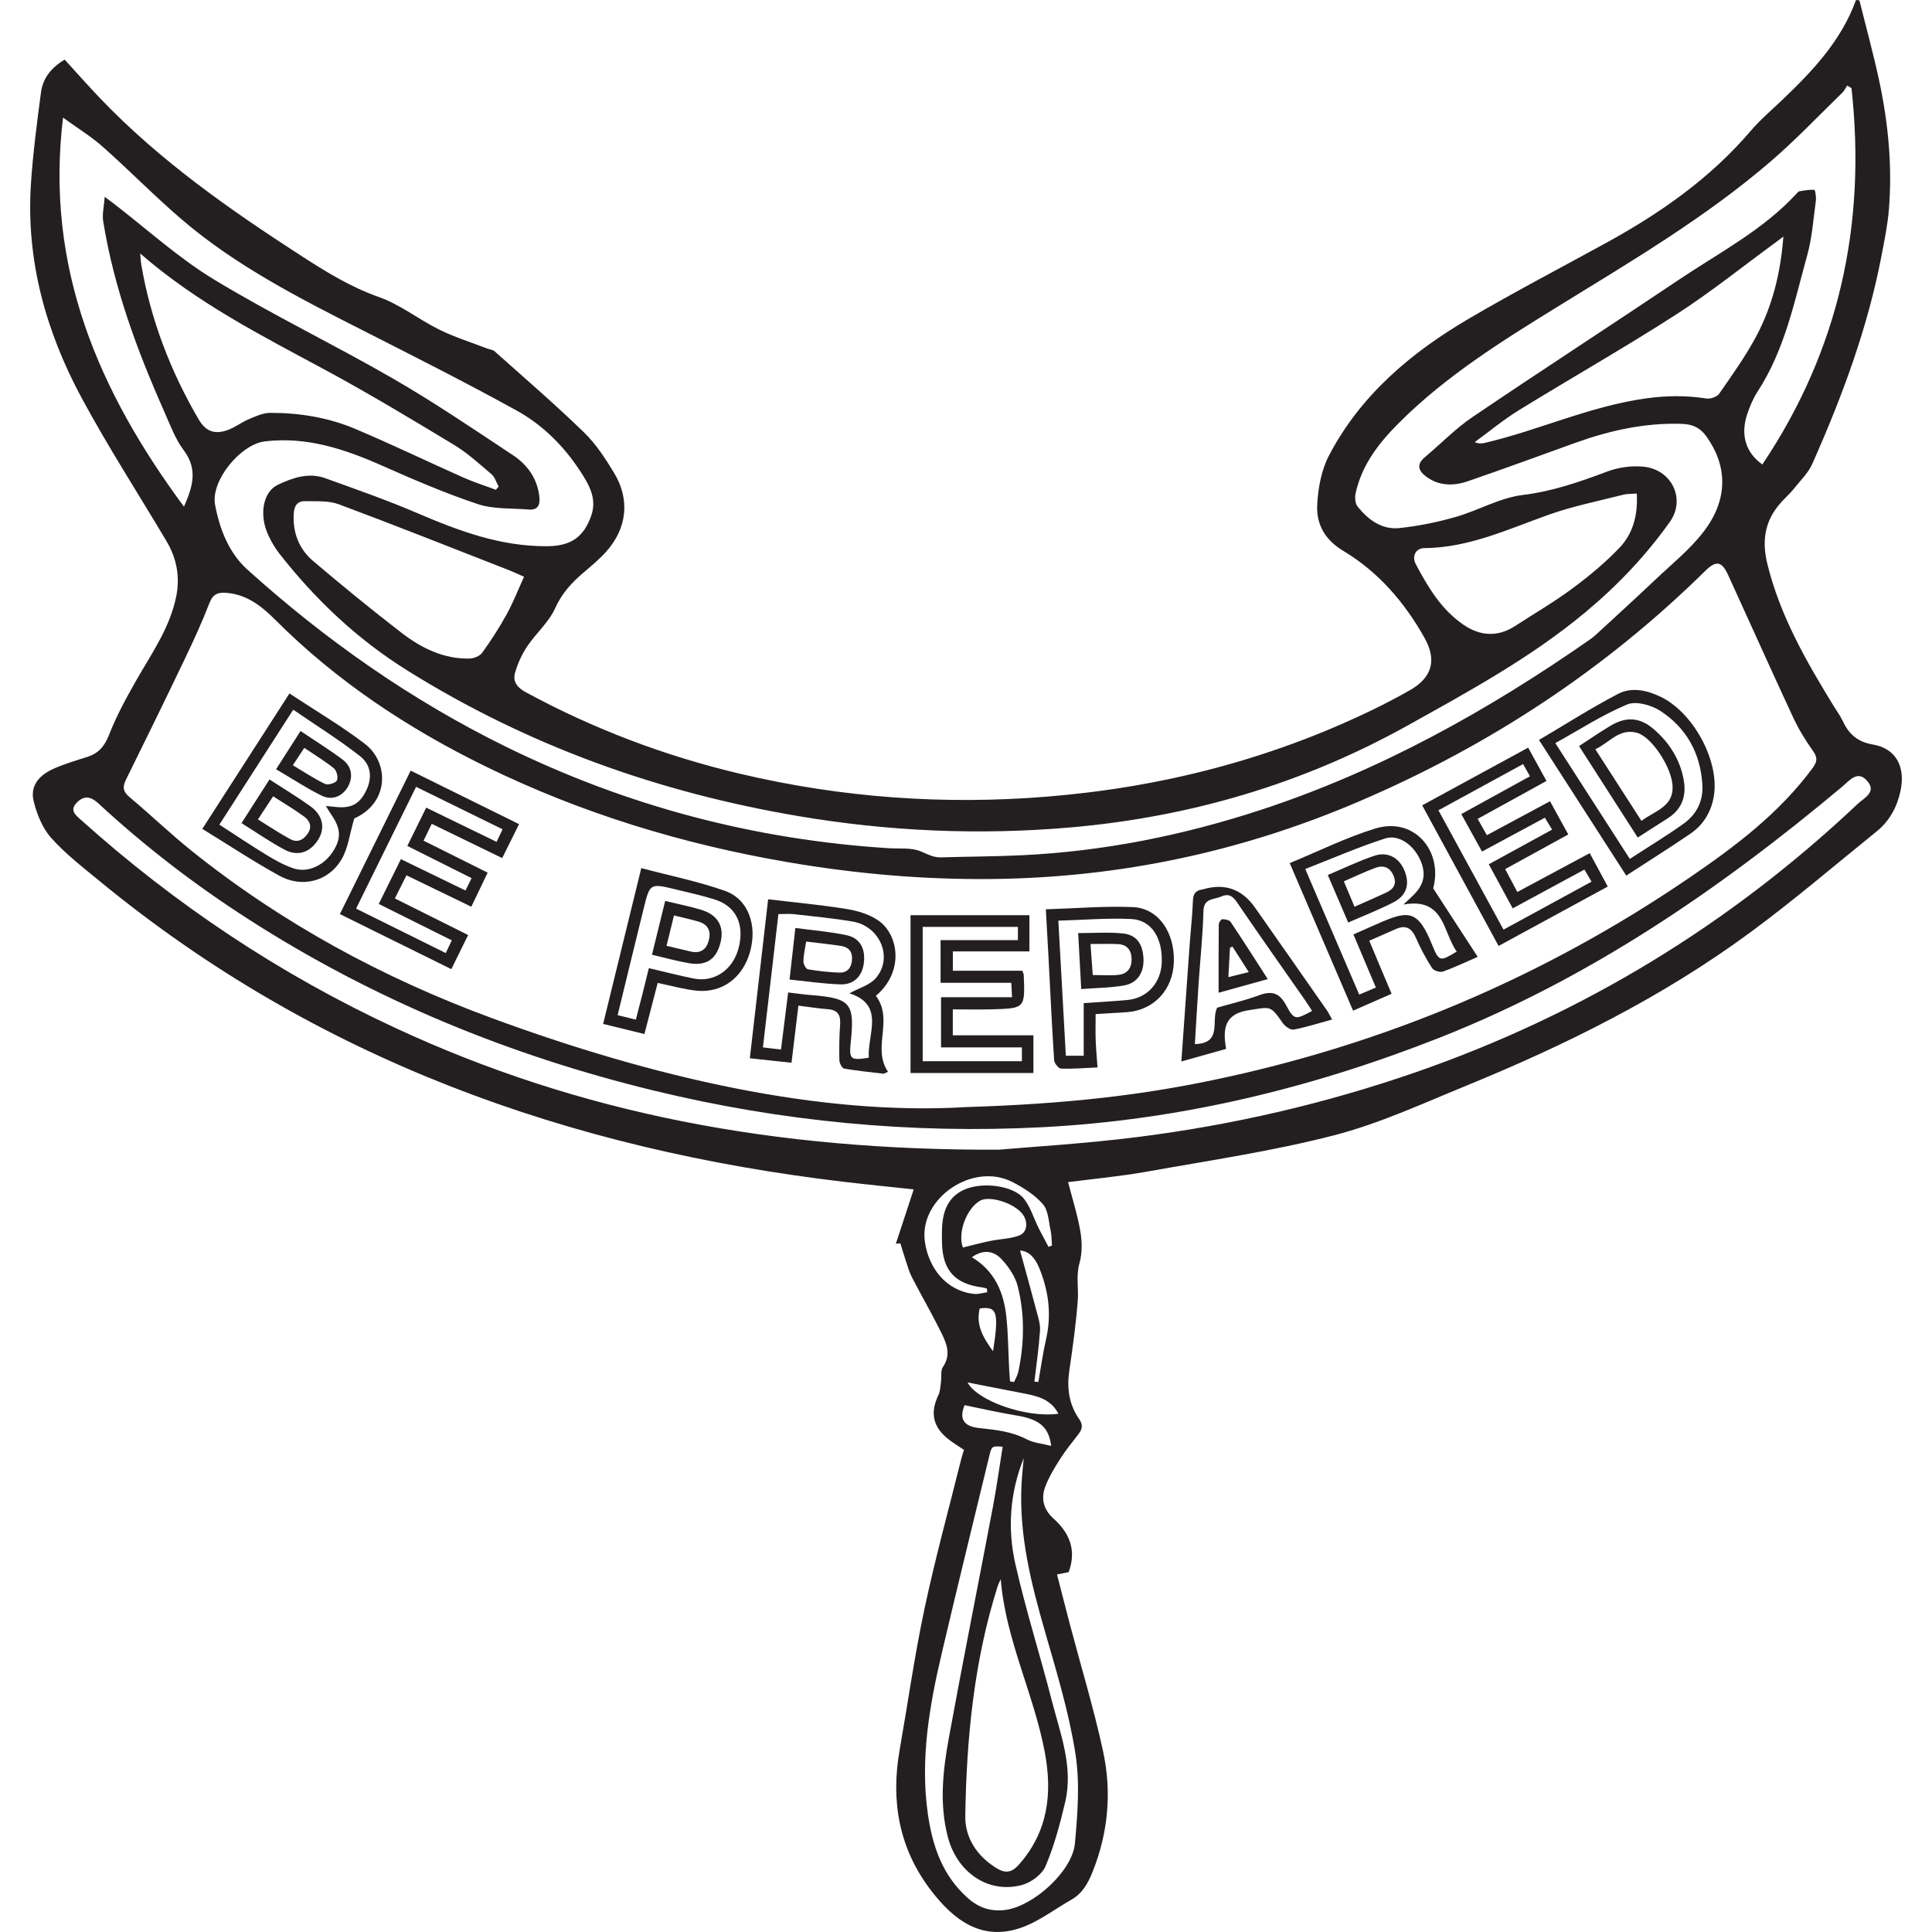 <?xml version="1.0" encoding="UTF-8"?>
<svg id="Insignias" xmlns="http://www.w3.org/2000/svg" viewBox="0 0 108 108">
  <defs>
    <style>
      .cls-1 {
        fill: #231f20;
      }
    </style>
  </defs>
  <g id="Second_Class_Insignia" data-name="Second Class Insignia">
    <path class="cls-1" d="M3.616,3.333c.685.749,1.332,1.485,2.01,2.192,3.303,3.448,7.179,6.166,11.164,8.744,1.398.904,2.793,1.773,4.395,2.337,1.189.419,2.225,1.254,3.371,1.82.853.421,1.773.707,2.663,1.051.145.056.325.068.433.164,1.672,1.493,3.373,2.957,4.981,4.517.678.658,1.219,1.484,1.709,2.301.889,1.481.702,3.084-.45,4.373-.379.424-.823.794-1.258,1.164-.665.565-1.222,1.16-1.599,2.001-.354.79-1.077,1.407-1.571,2.145-.295.441-.522.949-.671,1.459-.143.49.111.829.589,1.089,3.801,2.065,7.809,3.577,12.015,4.57,5.655,1.335,11.375,1.743,17.168,1.27,6.355-.519,12.426-2.074,18.172-4.855.699-.338,1.389-.701,2.065-1.084,1.248-.708,1.53-1.678.836-2.922-1.113-1.992-2.579-3.693-4.537-4.868-1.045-.627-1.522-1.496-1.467-2.584.047-.93.231-1.936.656-2.75,1.774-3.394,4.608-5.772,7.851-7.671,2.506-1.467,5.082-2.814,7.629-4.21,3.032-1.661,5.832-3.614,8.097-6.271.532-.624,1.168-1.161,1.764-1.73,1.696-1.618,3.298-3.307,4.122-5.587.064.009.128.017.192.026.363,1.463.762,2.918,1.082,4.391.522,2.402.763,4.836.564,7.294-.07.861-.247,1.716-.409,2.568-.775,4.062-2.209,7.91-3.882,11.672-.216.486-.635.885-.973,1.314-.17.215-.363.413-.558.606-1.045,1.036-1.336,2.183-.968,3.674.722,2.924,2.192,5.459,3.736,7.977.155.253.338.494.462.762.344.739.817,1.189,1.703,1.339,1.291.218,1.825,1.245,1.538,2.59-.192.902-.612,1.681-1.331,2.263-2.344,1.896-4.64,3.859-7.065,5.646-4.891,3.605-10.3,6.289-15.904,8.582-2.43.994-4.843,2.112-7.37,2.764-3.441.887-6.978,1.407-10.483,2.034-1.46.261-2.943.395-4.379.582.24.936.53,1.839.687,2.764.097.574.105,1.213-.051,1.766-.2.709-.044,1.391-.095,2.078-.099,1.317-.282,2.629-.474,3.937-.143.972-.018,1.879.543,2.685.232.333.191.568-.027.852-.348.453-.712.897-1.019,1.378-.316.495-.629,1.007-.836,1.552-.255.669-.112,1.283.46,1.798.881.793,1.301,1.753.844,2.991-.156.031-.347.07-.652.131.249.964.483,1.888.726,2.81.623,2.36,1.336,4.7,1.851,7.083.491,2.276.287,4.548-.591,6.737-.253.63-.565,1.197-1.174,1.544-.966.55-1.879,1.27-2.916,1.606-2.169.703-3.696-.501-4.929-2.104-1.794-2.331-2.269-4.989-1.766-7.855.462-2.631.834-5.28,1.389-7.891.596-2.807,1.359-5.579,2.051-8.365.043-.174.101-.345.157-.532-.301-.204-.594-.379-.861-.587-.879-.687-1.042-1.483-.564-2.481.1-.209.105-.468.138-.705.041-.292-.03-.652.117-.867.437-.64.225-1.244-.049-1.808-.528-1.086-1.137-2.132-1.693-3.205-.152-.294-.24-.622-.346-.938-.106-.315-.199-.635-.297-.953-.084.008-.169.017-.253.025.327-.995.655-1.989,1-3.04-1.287-.139-2.577-.267-3.864-.419-15.409-1.814-29.52-6.847-41.639-16.81-.936-.77-1.909-1.521-2.711-2.417-.489-.546-.801-1.324-.981-2.051-.202-.813.24-1.43,1.118-1.82.602-.268,1.242-.456,1.872-.656.638-.202.977-.602,1.228-1.247.403-1.036.943-2.026,1.494-2.996.868-1.528,1.905-2.966,2.259-4.743.222-1.115.013-2.137-.557-3.096-1.577-2.653-3.255-5.252-4.72-7.965-2.009-3.722-3.127-7.711-2.847-11.99.112-1.709.337-3.412.561-5.11.104-.785.564-1.386,1.327-1.836ZM53.986,61.888c5.702-.181,9.763-.666,13.779-1.502,9.629-2.004,18.52-5.76,26.65-11.306,2.561-1.747,5.026-3.598,6.896-6.125.25-.338.321-.574.052-.954-.421-.595-.813-1.226-1.12-1.886-1.234-2.652-2.427-5.323-3.644-7.982-.35-.764-.673-.812-1.266-.228-5.623,5.538-12.07,9.771-19.348,12.89-6.587,2.823-13.379,4.261-20.5,4.342-3.829.043-7.63-.289-11.404-.934-5.889-1.005-11.555-2.726-16.928-5.355-4.343-2.125-8.332-4.766-11.767-8.201-.75-.75-1.565-1.403-2.698-1.504-.5-.045-.783.059-.984.578-.411,1.065-.891,2.105-1.384,3.136-1.076,2.248-2.169,4.488-3.276,6.722-.206.416-.171.673.2.983,1.175.983,2.282,2.051,3.477,3.009,5.063,4.055,10.698,7.104,16.769,9.341,9.063,3.338,18.348,5.46,26.495,4.977ZM103.499,4.927c-.081-.048-.162-.096-.243-.144-.087.133-.154.287-.265.395-1.329,1.29-2.607,2.64-4.008,3.845-3.676,3.162-7.848,5.614-11.957,8.149-3.1,1.913-6.184,3.839-8.788,6.432-1.137,1.132-2.104,2.358-2.457,3.962-.052.234-.031.574.105.745.592.741,1.355,1.311,2.34,1.208,1.056-.11,2.114-.326,3.135-.618,1.272-.364,2.48-1.076,3.765-1.232,1.671-.203,3.187-.736,4.73-1.313.619-.232,1.348-.333,2.005-.27,1.605.155,2.38,1.822,1.49,3.079-1.345,1.897-2.936,3.567-4.721,5.055-3.043,2.537-6.498,4.417-9.94,6.334-5.869,3.267-12.159,5.113-18.821,5.697-5.105.447-10.192.225-15.254-.633-7.796-1.321-15.095-3.926-21.826-8.125-2.819-1.758-5.165-3.977-7.191-6.572-.237-.304-.432-.649-.597-.999-.528-1.118-.313-2.421.526-2.82.827-.393,1.723-.706,2.652-.371,1.716.618,3.442,1.221,5.117,1.939,2.346,1.005,4.683,1.886,7.309,1.863,1.326-.012,2.033-.526,2.446-1.71.284-.815-.013-1.51-.399-2.143-.943-1.545-2.187-2.856-3.766-3.728-2.802-1.546-5.662-2.99-8.517-4.439-3.575-1.814-7.152-3.626-10.219-6.254-1.511-1.294-2.905-2.724-4.394-4.045-.655-.582-1.415-1.046-2.233-1.64-1.017,8.392,2,15.308,6.76,21.749.492-1.112.786-2.09-.009-3.148-.486-.646-.773-1.45-1.107-2.201-1.515-3.413-2.802-6.902-3.399-10.607-.063-.394.046-.817.085-1.365.272.203.377.281.481.36,1.866,1.433,3.624,3.045,5.624,4.258,3.261,1.979,6.714,3.638,10.02,5.547,2.293,1.324,4.49,2.817,6.699,4.28.8.53,1.352,1.291,1.471,2.298.055.463-.065.782-.6.738-.954-.079-1.962-.011-2.846-.306-1.814-.605-3.581-1.365-5.331-2.142-2.098-.931-4.225-1.641-6.561-1.363-1.368.163-3.041,2.205-2.788,3.545.256,1.354.763,2.682,1.812,3.628,4.373,3.943,9.158,7.299,14.454,9.9,6.753,3.316,13.886,5.196,21.392,5.67.603.038,1.259-.044,1.788.176.379.157.706.349,1.134.336,1.509-.046,3.02-.047,4.528-.119,4.571-.219,9.018-1.114,13.36-2.538,6.644-2.18,12.678-5.542,18.391-9.523.131-.091.254-.194.371-.302,1.09-1.006,2.188-2.004,3.264-3.025.927-.879,1.945-1.694,2.715-2.697,1.371-1.784,1.348-3.628.181-5.296-.345-.493-.768-.712-1.377-.733-2.07-.07-4.042.366-5.972,1.061-1.999.72-3.994,1.453-6.004,2.144-.805.276-1.628.279-2.353-.27-.418-.316-.534-.67-.063-1.066.894-.749,1.715-1.603,2.675-2.253,3.826-2.591,7.705-5.103,11.541-7.679,2.251-1.511,4.692-2.77,6.564-4.803.046-.05.097-.122.154-.132.282-.047.569-.106.847-.082.047.004.11.399.083.602-.138,1.018-.208,2.059-.48,3.042-.723,2.612-1.258,5.3-2.776,7.629-.247.379-.428.812-.574,1.243-.396,1.161-.103,2.167.839,2.833,4.3-6.411,5.819-13.445,4.982-21.036ZM55.829,64.269c1.804-.16,4.799-.334,7.769-.709,5.314-.672,10.513-1.873,15.583-3.635,9.301-3.234,17.517-8.238,24.673-14.993.349-.329,1.051-.643.544-1.254-.55-.663-1.007-.047-1.428.306-6.839,5.726-14.105,10.711-22.487,14.019-7.175,2.831-14.535,4.612-22.221,5.009-7.329.378-14.572-.313-21.709-2.047-8.086-1.965-15.682-5.089-22.694-9.598-2.972-1.911-5.762-4.056-8.357-6.454-.392-.362-.768-.481-1.188-.067-.452.445-.1.706.217.991,5.282,4.741,11.126,8.633,17.565,11.624,10.32,4.794,21.212,6.858,33.733,6.807ZM7.839,14.172c.028.325.03.46.053.592.528,3.098,1.635,5.984,3.219,8.69.393.671.903.85,1.637.579.401-.148.752-.428,1.148-.594.385-.162.799-.359,1.201-.36,1.635-.004,3.246.257,4.753.893,2.041.86,4.037,1.826,6.061,2.726.588.261,1.205.456,1.809.681.051-.06.103-.121.154-.181-.13-.233-.209-.526-.399-.688-.678-.578-1.346-1.19-2.104-1.648-2.365-1.429-4.735-2.856-7.165-4.169-3.555-1.921-7.167-3.737-10.367-6.521ZM29.296,32.24c-.412-.18-.618-.279-.831-.362-3.171-1.238-6.335-2.498-9.524-3.688-.573-.213-1.255-.16-1.888-.174-.44-.01-.612.276-.635.718-.055,1.059.303,1.963,1.09,2.63,1.62,1.374,3.264,2.722,4.948,4.017,1.098.845,2.334,1.457,3.774,1.434.248-.004.586-.135.722-.323.495-.684.957-1.398,1.364-2.138.367-.666.645-1.381.98-2.115ZM99.692,13.224c-.22.166-.306.234-.395.299-1.863,1.361-3.666,2.814-5.602,4.06-2.882,1.855-5.868,3.549-8.787,5.347-.862.531-1.649,1.187-2.47,1.785.244.102.419.078.589.038,3.016-.713,5.855-2.043,8.961-2.479,1.157-.162,2.258-.176,3.394.002.227.035.596-.087.718-.262.728-1.05,1.48-2.096,2.078-3.221.896-1.686,1.359-3.519,1.514-5.57ZM91.496,27.589c-.3.023-.532.009-.746.064-1.39.356-2.809.636-4.156,1.114-2.28.809-4.483,1.855-6.975,1.873-.47.003-.712.448-.478.891.683,1.292,1.425,2.545,2.676,3.398.954.649,1.936.679,2.885.062,1.074-.698,2.185-1.345,3.212-2.107.93-.69,1.835-1.44,2.63-2.279.74-.782,1.021-1.809.954-3.016ZM56.051,80.873c-.601-.045-.612-.048-.755.54-.887,3.661-1.785,7.32-2.647,10.988-.692,2.947-1.214,5.917-.786,8.963.253,1.8.806,3.46,2.225,4.728.63.563,1.317.786,2.14.671,1.549-.218,3.718-2.162,3.86-3.712.154-1.673.286-3.403.026-5.044-.362-2.287-1.043-4.531-1.688-6.764-.776-2.69-1.459-5.383-1.325-8.213.024-.506.083-1.011.126-1.516-.777,1.932-.915,3.941-.467,5.92.584,2.578,1.388,5.105,2.047,7.667.475,1.846,1.199,3.682.737,5.639-.286,1.212-.61,2.431-1.092,3.572-.196.465-.806.92-1.314,1.058-1.874.509-3.64-.685-4.159-2.702-.474-1.842-.271-3.691.062-5.515.788-4.311,1.648-8.609,2.463-12.915.211-1.114.365-2.239.546-3.366ZM55.942,88.281c-.059.133-.131.261-.174.398-1.323,4.176-1.739,8.49-1.809,12.836-.02,1.222.662,2.256,1.765,2.927.484.294.837.238,1.231-.206,1.634-1.843,1.884-3.98,1.448-6.293-.615-3.262-2.188-6.283-2.461-9.662ZM55.186,72.239c-.006-.069-.012-.139-.018-.208-.083-.021-.164-.05-.248-.061-1.517-.191-2.212-.938-2.26-2.442-.009-.274-.01-.549-.001-.823.031-.945.307-1.78,1.233-2.198,1.023-.462,2.76-.233,3.344.499.371.465.545,1.085.817,1.63.179.36.375.712.563,1.067l.191-.081c-.024-.284-.018-.575-.079-.851-.111-.5-.126-1.11-.429-1.457-.45-.515-1.078-.916-1.697-1.235-2.234-1.151-5.232.927-4.903,3.314.209,1.519,1.219,2.776,2.748,2.937.241.025.493-.059.74-.093ZM53.827,69.737c.548-.133,1.04-.268,1.54-.37.536-.109,1.105-.113,1.608-.302.452-.17.503-.755.202-1.174-.451-.629-1.861-1.081-2.397-.767-.766.448-1.259,1.812-.953,2.613ZM54.329,70.279c1.277.769,1.781,1.962,1.926,3.323.104.974.108,1.958.158,2.937.012.227.032.454.048.681.075.012.15.023.225.035.08-.186.193-.365.235-.559.345-1.607.37-3.227-.036-4.815-.138-.54-.506-1.068-.892-1.487-.428-.464-1.015-.579-1.663-.115ZM58.763,80.826c-.142-1.09-.688-1.495-1.969-1.704-.953-.156-1.897-.375-2.874-.571-.299.744-.092,1.183.839,1.281.91.097,1.797.187,2.632.626.383.202.854.236,1.373.369ZM57.824,77.238c.074.004.148.007.222.011.14-.794.248-1.595.428-2.38.32-1.388.147-2.715-.391-4.011-.225-.542-.573-.933-1.061-.95.31,1.135.619,2.238.911,3.347.097.37.228.758.204,1.128-.063.954-.203,1.904-.313,2.855ZM54.091,77.281c.508,1,3.238,2,5.074,1.748-.423-.826-1.199-.996-1.99-1.147-1.042-.199-2.082-.406-3.084-.602ZM55.512,75.536c.339-2.19.23-2.528-.744-2.392-.228.903.176,1.617.744,2.392Z"/>
    <path class="cls-1" d="M29.017,46.068c-.324.651-.615,1.237-.944,1.899-1.317-.64-2.597-1.263-3.937-1.914-.162.33-.297.607-.46.94,1.193.595,2.349,1.173,3.584,1.789-.304.634-.596,1.242-.914,1.905-1.216-.589-2.396-1.161-3.625-1.756-.224.448-.415.83-.647,1.293,1.36.679,2.696,1.346,4.095,2.045-.315.638-.612,1.24-.941,1.907-2.093-1.034-4.13-2.041-6.229-3.078,1.333-2.701,2.632-5.335,3.957-8.019,2.033,1.003,4.012,1.98,6.058,2.99ZM23.826,45.149c1.342.652,2.622,1.274,3.934,1.912.133-.281.226-.478.333-.704-1.625-.798-3.21-1.576-4.834-2.372-1.142,2.317-2.236,4.539-3.354,6.807,1.701.843,3.33,1.651,5.013,2.485.123-.259.223-.472.337-.711-1.392-.693-2.713-1.352-4.084-2.035.43-.868.828-1.672,1.24-2.503,1.242.602,2.405,1.167,3.611,1.752.124-.252.221-.447.34-.691-1.212-.607-2.382-1.194-3.592-1.8.366-.742.686-1.393,1.054-2.141Z"/>
    <path class="cls-1" d="M82.602,45.774c.197.348.351.623.515.913,1.173-.63,2.316-1.245,3.529-1.897.34.618.665,1.208,1.022,1.856-1.183.65-2.319,1.274-3.527,1.937.215.407.423.799.678,1.279,1.345-.721,2.658-1.426,4.048-2.171.341.633.659,1.221,1.008,1.868-2.06,1.12-4.055,2.206-6.103,3.32-1.427-2.627-2.829-5.207-4.271-7.861,1.999-1.088,3.932-2.141,5.925-3.225.347.632.661,1.204,1.023,1.863-1.283.707-2.531,1.394-3.847,2.119ZM81.689,45.506c1.306-.719,2.557-1.408,3.838-2.113-.145-.257-.252-.445-.386-.681-1.594.87-3.146,1.718-4.732,2.583,1.235,2.265,2.431,4.458,3.638,6.672,1.69-.921,3.289-1.793,4.921-2.682-.153-.259-.264-.448-.399-.676-1.339.725-2.636,1.426-4.008,2.169-.458-.845-.887-1.635-1.338-2.465,1.209-.662,2.362-1.293,3.54-1.937-.152-.25-.268-.44-.405-.665-1.173.632-2.313,1.246-3.514,1.892-.393-.712-.763-1.382-1.157-2.096Z"/>
    <path class="cls-1" d="M53.262,56.427v1.446h4.506v2.108h-6.869v-8.82h6.646v2.024h-4.28v1.079h3.883c.041.118.078.179.08.241.075,1.857.075,1.864-1.779,1.917-.706.02-1.412.003-2.189.003ZM52.579,52.554h4.322v-.741h-5.322v7.509h5.547v-.773h-4.521v-2.803h3.968c-.015-.303-.027-.52-.041-.808h-3.953v-2.384Z"/>
    <path class="cls-1" d="M82.604,53.489c-.694.301-1.309.599-1.95.823-.165.058-.512-.056-.604-.2-.342-.535-.645-1.102-.899-1.684-.238-.544-.566-.74-1.122-.494-.475.21-.951.418-1.486.653.22.525.42,1.003.621,1.481.202.479.404.958.627,1.484-.73.32-1.393.611-2.154.945-1.174-2.735-2.338-5.447-3.541-8.249,1.635-.672,3.174-1.444,4.797-1.937,2.159-.656,3.782,1.254,3.224,3.351.875,1.346,1.663,2.558,2.488,3.828ZM75.657,52.235c.488-.215.886-.389,1.282-.566,1.788-.8,2.312-.849,3.122,1.157.382.946.447.929,1.372.367-.785-1.083-.67-3.037-2.979-2.63.28-.263.397-.372.512-.482.652-.621.779-1.245.414-2.038-.377-.82-1.199-1.417-1.961-1.17-1.504.487-2.96,1.123-4.454,1.705,1.041,2.423,2.019,4.7,3.016,7.021.352-.149.617-.262.931-.395-.427-1.01-.832-1.967-1.255-2.969Z"/>
    <path class="cls-1" d="M48.964,55.669c1.015,1.354-.24,2.901.678,4.245-.081.036-.161.072-.242.108-.738-.089-1.479-.159-2.211-.287-.117-.02-.263-.3-.267-.463-.016-.661-.008-1.325.041-1.985.039-.53-.116-.829-.684-.872-.538-.041-1.073-.128-1.648-.199-.13,1.078-.253,2.091-.386,3.192-.742-.08-1.458-.157-2.329-.251.339-2.949.677-5.878,1.023-8.887,1.507.18,2.954.312,4.386.543.61.098,1.263.293,1.764.636,1.15.787,1.475,2.862-.126,4.219ZM47.483,55.527c.526-.291,1.129-.453,1.47-.844.992-1.136.251-2.909-1.295-3.169-1.08-.182-2.174-.287-3.263-.41-.284-.032-.575-.005-.881-.005-.29,2.496-.574,4.939-.866,7.45.356.043.66.079,1.01.122.137-1.092.266-2.122.4-3.192.483.056.887.116,1.294.148,2.194.174,2.432.452,2.208,2.606-.103.99-.03,1.058,1.006.895-.085-1.321.936-2.95-1.082-3.602Z"/>
    <path class="cls-1" d="M66.038,59.337c.161-2.262.311-4.404.466-6.546.059-.821.154-1.64.183-2.462.013-.371.158-.543.495-.602.023-.004.046-.006.067-.012q1.809-.536,2.899,1.009c1.341,1.909,2.677,3.821,4.012,5.734.102.146.179.31.306.533-.747.205-1.441.431-2.151.563-.179.033-.483-.185-.612-.37-.705-1.011-.674-.893-1.865-.72-1.404.204-1.491,1.059-1.297,2.169-.865.243-1.651.464-2.504.704ZM73.347,56.51c-.124-.19-.242-.381-.37-.565-1.281-1.838-2.577-3.666-3.837-5.518-.256-.376-.492-.482-.897-.303-.402.178-.952.072-.97.811-.034,1.347-.18,2.691-.27,4.037-.076,1.125-.139,2.251-.209,3.395,1.564-.054.883-1.287,1.244-2.037.736-.214,1.559-.404,2.343-.694.712-.263,1.14-.142,1.517.562.45.841.524.812,1.449.312Z"/>
    <path class="cls-1" d="M11.309,46.336c1.649-2.563,3.238-5.033,4.872-7.572,1.444.955,2.882,1.801,4.201,2.805,1.407,1.07,1.362,3.33-.578,4.18-.26.875-.343,1.673-.716,2.299-.731,1.229-2.204,1.604-3.471.907-1.437-.79-2.809-1.701-4.308-2.62ZM12.263,46.098c.904.585,1.753,1.158,2.628,1.69.484.294.991.58,1.525.758.761.254,1.64-.143,2.139-.862.532-.766.523-1.342-.028-2.135-.099-.143-.188-.294-.313-.491.18.015.292.02.403.035.949.13,1.436-.093,1.823-.838.37-.712.342-1.474-.32-1.991-1.177-.92-2.452-1.714-3.729-2.591-1.416,2.205-2.758,4.294-4.128,6.425Z"/>
    <path class="cls-1" d="M90.908,48.945c-1.627-2.528-3.208-4.985-4.878-7.58,1.482-.874,2.917-1.792,4.422-2.577.755-.394,1.612-.208,2.386.166,1.776.857,3.23,3.464,2.986,5.417-.116.924-.556,1.705-1.332,2.235-1.151.785-2.333,1.526-3.584,2.34ZM91.107,48.013c1.053-.684,2.05-1.286,2.996-1.96.727-.518,1.116-1.259,1.061-2.185-.106-1.76-.891-3.178-2.347-4.127-.502-.328-1.362-.567-1.856-.361-1.386.579-2.666,1.411-4.018,2.161,1.444,2.244,2.778,4.318,4.164,6.472Z"/>
    <path class="cls-1" d="M35.848,48.528c1.609.427,3.18.742,4.675,1.271,1.308.463,1.819,1.913,1.407,3.4-.401,1.452-1.559,2.326-2.992,2.18-.699-.071-1.384-.271-2.173-.432-.24.924-.482,1.858-.741,2.856-.787-.192-1.527-.373-2.309-.564.71-2.898,1.403-5.73,2.133-8.71ZM36.27,54.119c.858.201,1.673.414,2.498.58,1.157.233,2.196-.479,2.517-1.688.353-1.33-.137-2.359-1.347-2.735-.718-.223-1.455-.385-2.187-.562-1.414-.342-1.421-.34-1.77,1.074-.485,1.965-.961,3.932-1.456,5.961.367.09.682.167,1.019.249.139-.541.26-1.001.377-1.462.116-.461.228-.924.35-1.415Z"/>
    <path class="cls-1" d="M61.351,59.67c-.724.032-1.383.089-2.038.066-.139-.005-.375-.298-.386-.469-.126-1.942-.217-3.885-.319-5.829-.044-.839-.093-1.677-.145-2.607,1.668-.052,3.266-.189,4.856-.125,1.427.057,2.351,1.401,2.3,3.063-.048,1.567-1.12,2.712-2.636,2.812-.569.037-1.138.069-1.737.106,0,.521-.013.996.004,1.471.017.475.063.949.103,1.513ZM60.579,56.076c.811-.057,1.628-.101,2.442-.176,1.121-.104,1.89-.967,1.923-2.126.039-1.364-.588-2.348-1.713-2.401-1.334-.062-2.677.053-4.069.093.144,2.604.282,5.082.419,7.552h.999v-2.943Z"/>
    <path class="cls-1" d="M75.366,51.57c-.395-.919-.752-1.749-1.142-2.658.896-.375,1.735-.786,2.613-1.077.746-.247,1.378.119,1.669.82.32.769.135,1.402-.624,1.792-.787.405-1.618.726-2.517,1.123ZM75.717,50.687c.647-.287,1.209-.527,1.762-.785.393-.183.618-.455.43-.926-.202-.505-.577-.633-1.045-.456-.57.214-1.122.478-1.742.746.199.474.379.905.596,1.421Z"/>
    <path class="cls-1" d="M44.136,54.759c.109-.968.212-1.88.325-2.885,1.004.136,1.954.21,2.878.408.748.161,1.057.773.947,1.578-.096.704-.547,1.184-1.284,1.166-.924-.022-1.846-.167-2.866-.268ZM45.064,52.631c-.067.443-.151.777-.153,1.112,0,.153.141.422.252.441.58.1,1.171.165,1.759.185.421.014.66-.244.703-.678.046-.472-.168-.748-.621-.815-.626-.094-1.256-.159-1.939-.243Z"/>
    <path class="cls-1" d="M70.867,54.732c-.982.273-1.893.526-2.746.763,0-1.296-.005-2.56.009-3.824.001-.102.129-.286.199-.287.157,0,.388.04.462.15.696,1.037,1.365,2.092,2.077,3.197ZM69.809,54.341c-.341-.532-.628-.98-.915-1.428-.046.023-.092.047-.138.07-.029.522-.057,1.045-.09,1.639.413-.102.714-.176,1.143-.282Z"/>
    <path class="cls-1" d="M15.064,43.573c.815.53,1.578.985,2.295,1.504.692.501.829,1.215.432,1.852-.444.713-1.126.967-1.877.572-.818-.431-1.579-.968-2.414-1.489.532-.829,1.02-1.589,1.564-2.438ZM14.418,45.807c.644.397,1.208.776,1.803,1.099.402.218.745.052.991-.321.26-.394.088-.721-.221-.946-.543-.396-1.125-.739-1.723-1.125-.294.447-.54.822-.849,1.292Z"/>
    <path class="cls-1" d="M15.433,43.001c.481-.751.904-1.413,1.367-2.137.82.552,1.612,1.041,2.352,1.598.525.394.597.992.293,1.524-.3.523-.872.78-1.46.493-.852-.417-1.648-.947-2.552-1.477ZM16.37,42.777c.624.373,1.189.752,1.796,1.043.167.08.579-.038.664-.187.088-.154-.007-.553-.159-.677-.506-.413-1.073-.752-1.66-1.148-.225.34-.409.619-.641.969Z"/>
    <path class="cls-1" d="M91.55,46.818c-1.12-1.746-2.19-3.412-3.281-5.113.626-.406,1.187-.796,1.774-1.144.867-.514,1.63-.464,2.4.199.89.766,1.496,1.731,1.688,2.903.14.855-.123,1.581-.887,2.07-.535.343-1.07.685-1.695,1.085ZM91.757,45.887c.777-.579,1.824-.794,1.738-1.992-.076-1.053-1.186-2.724-1.998-2.935-.995-.258-1.537.563-2.316.926.891,1.383,1.715,2.662,2.577,4.001Z"/>
    <path class="cls-1" d="M37.183,50.364c.746.181,1.394.306,2.022.497.93.284,1.296.943,1.071,1.831-.237.935-.795,1.318-1.773,1.15-.667-.115-1.322-.3-2.057-.472.248-1.01.483-1.969.738-3.007ZM37.259,52.872c.483.114.918.22,1.354.319.546.125.876-.104,1.011-.635.136-.536-.065-.891-.592-1.042-.43-.123-.867-.219-1.355-.34-.146.592-.273,1.111-.418,1.698Z"/>
    <path class="cls-1" d="M60.441,55.289c-.06-1.113-.112-2.064-.17-3.129.856,0,1.674-.061,2.479.017.767.074,1.116.557,1.169,1.361.052.783-.31,1.405-1.053,1.542-.773.143-1.573.142-2.425.209ZM61.086,54.505c.539,0,.998.041,1.447-.011.508-.058.741-.407.722-.916-.018-.487-.272-.776-.757-.802-.491-.026-.984-.006-1.538-.006.049.676.087,1.192.126,1.735Z"/>
  </g>
</svg>